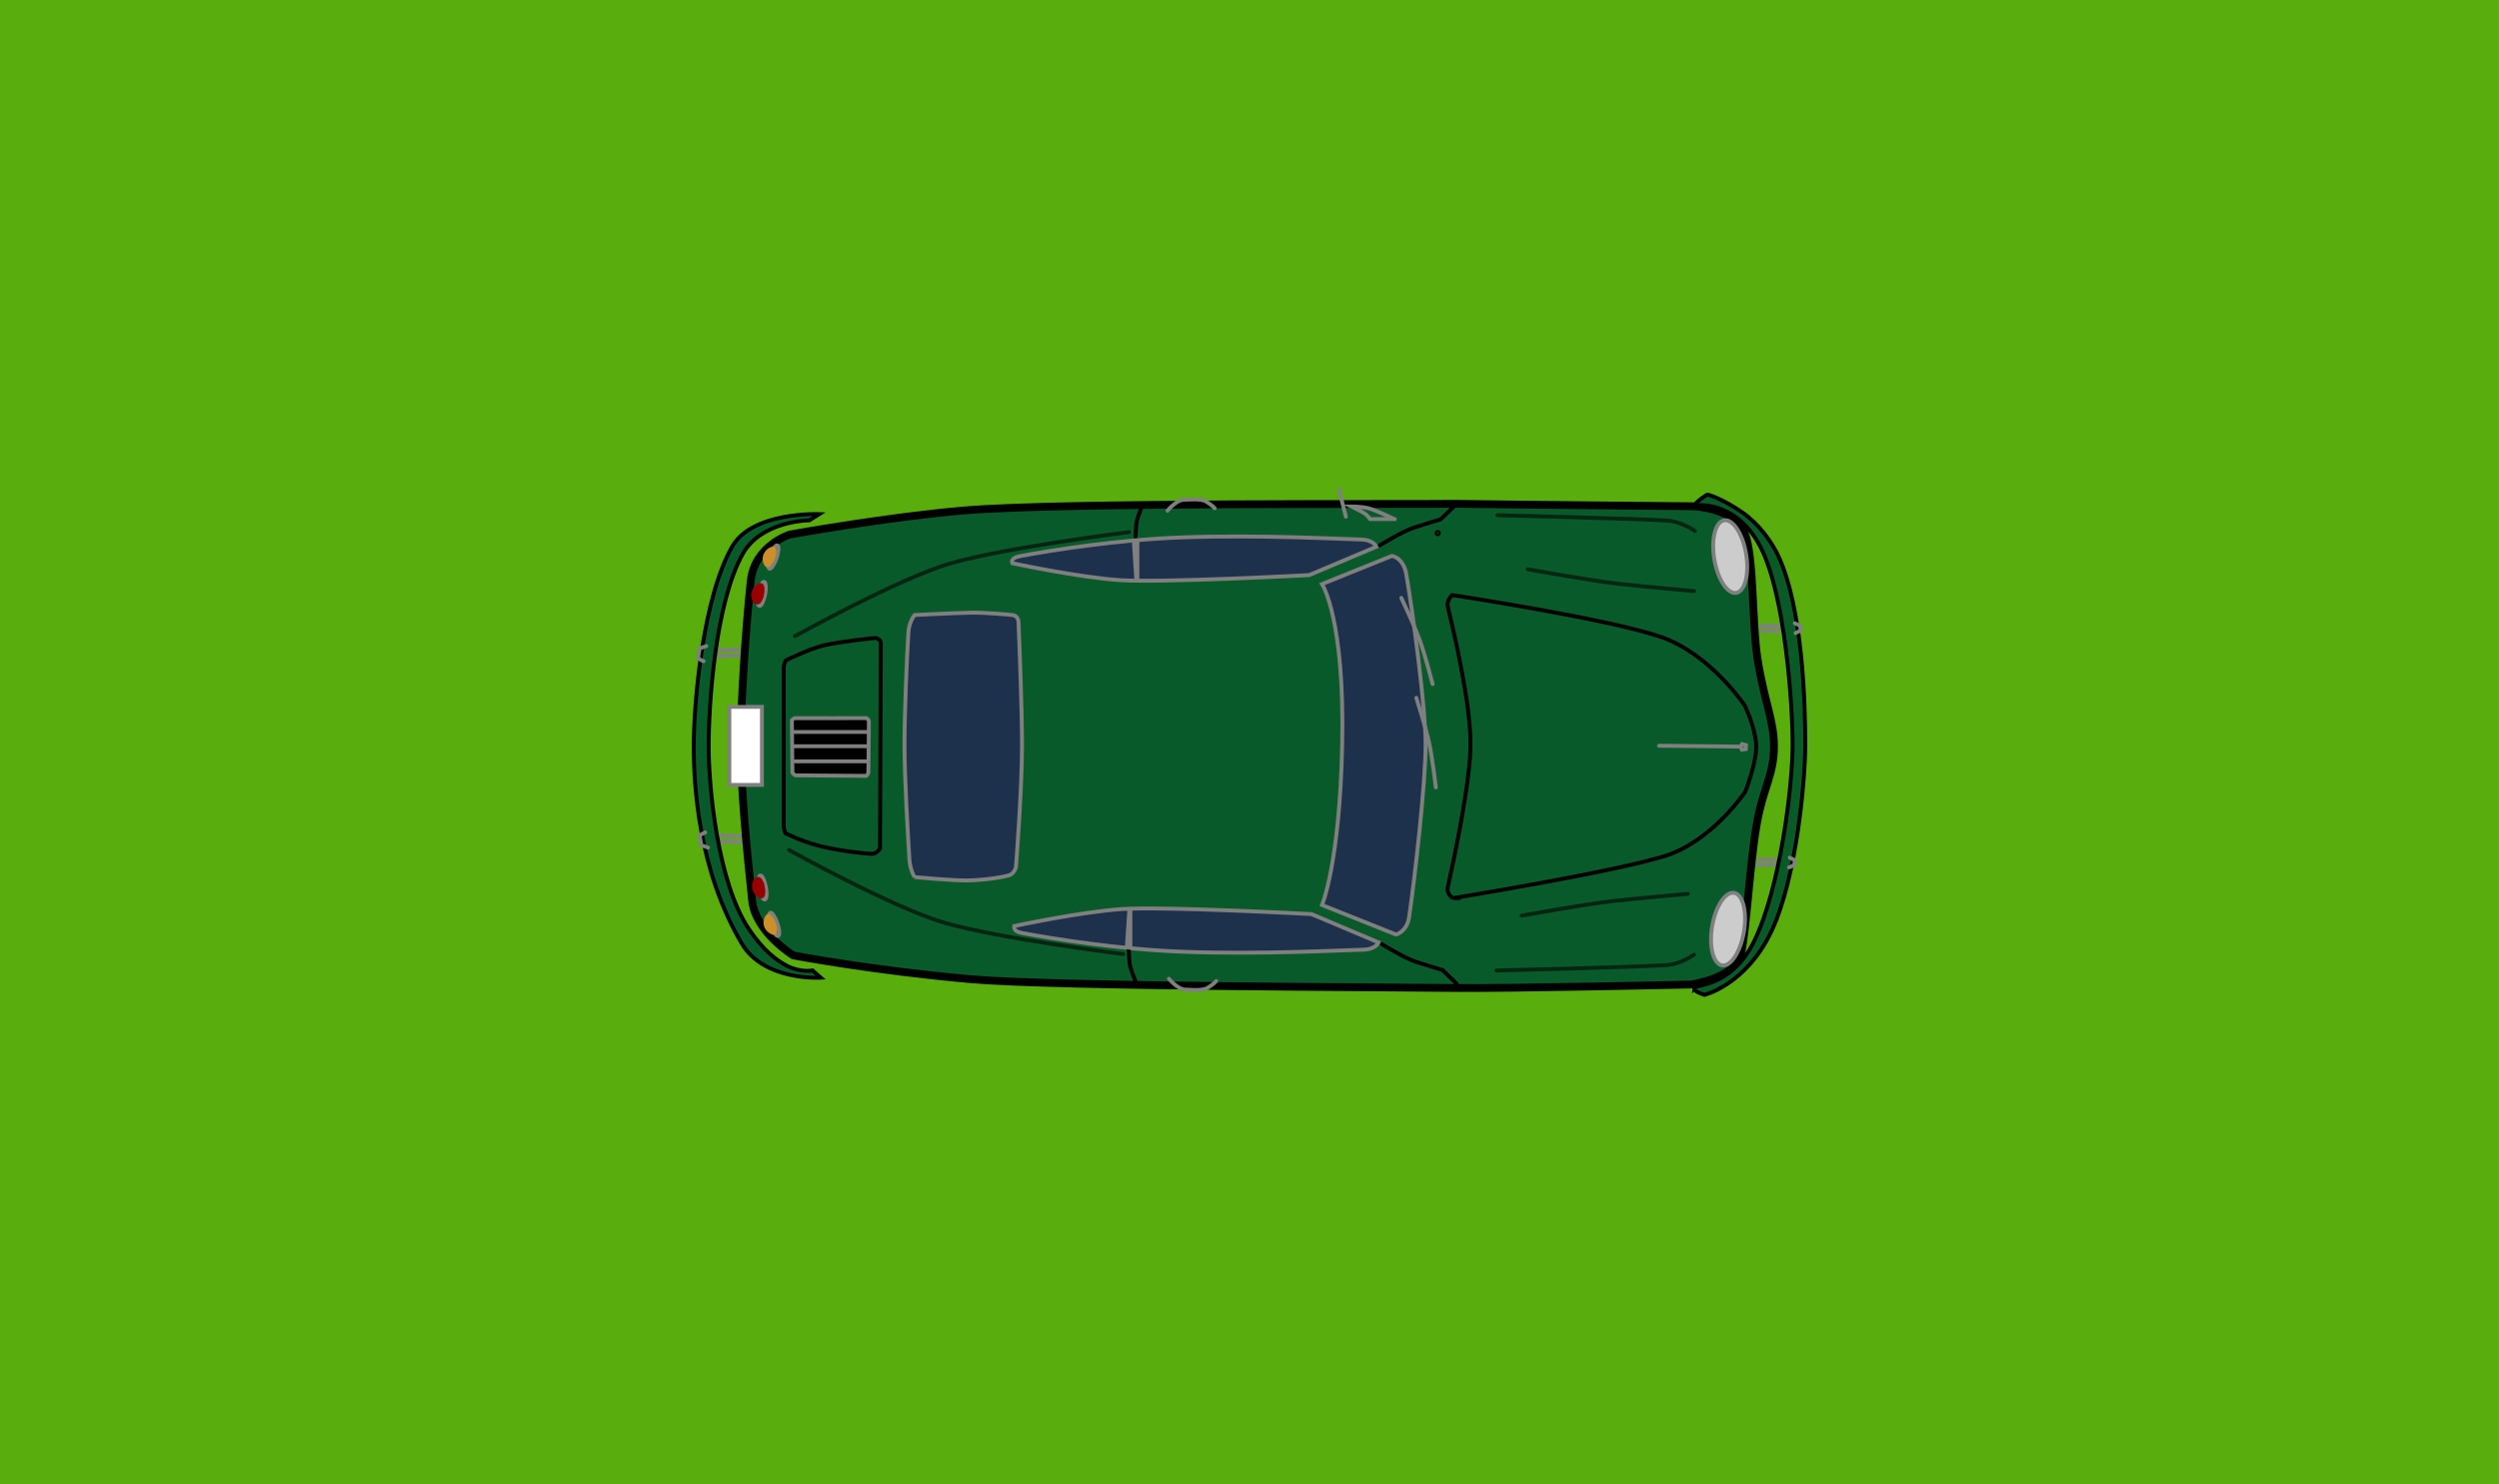 <svg version="1.1" xmlns="http://www.w3.org/2000/svg" xmlns:xlink="http://www.w3.org/1999/xlink" width="160.699" height="95.481" viewBox="0,0,160.699,95.481"><rect x="0" y="0" width="160.699" height="95.481" fill="#333333" stroke="none"/><g transform="translate(-159.65,-132.26)"><g data-paper-data="{&quot;isPaintingLayer&quot;:true}" fill-rule="nonzero" stroke-linejoin="miter" stroke-miterlimit="10" stroke-dasharray="" stroke-dashoffset="0" style="mix-blend-mode: normal"><path d="M159.65,227.74v-95.481h160.699v95.481z" fill="#59ad0d" stroke="none" stroke-width="0" stroke-linecap="butt"/><path d="M272.875,172.517h1.134" data-paper-data="{&quot;index&quot;:null}" fill="none" stroke="#808080" stroke-width="0.25" stroke-linecap="round"/><path d="M272.929,172.841h1.134" data-paper-data="{&quot;index&quot;:null}" fill="none" stroke="#808080" stroke-width="0.25" stroke-linecap="round"/><path d="M273.773,187.881h-1.134" fill="none" stroke="#808080" stroke-width="0.25" stroke-linecap="round"/><path d="M207.365,186.057l-1.347,-0.052" fill="none" stroke="#808080" stroke-width="0.25" stroke-linecap="round"/><path d="M205.914,186.382l1.399,0.054" fill="none" stroke="#808080" stroke-width="0.25" stroke-linecap="round"/><path d="M272.694,187.557h1.134" fill="none" stroke="#808080" stroke-width="0.25" stroke-linecap="round"/><path d="M205.862,174.465l1.347,-0.052" data-paper-data="{&quot;index&quot;:null}" fill="none" stroke="#808080" stroke-width="0.25" stroke-linecap="round"/><path d="M205.759,174.088l1.399,-0.054" data-paper-data="{&quot;index&quot;:null}" fill="none" stroke="#808080" stroke-width="0.25" stroke-linecap="round"/><path d="M208.015,190.169c-0.331,-3.118 -0.732,-7.248 -0.732,-10.032c0,-2.664 0.32,-7.426 0.643,-10.504c0.238,-2.269 2.503,-2.989 2.503,-2.989c0,0 6.372,-1.146 11.263,-1.554c6.293,-0.525 28.574,-0.377 31.518,-0.425c3.571,0.056 15.344,0.158 15.344,0.158c0,0 2.665,0.123 3.296,1.733c0.606,1.546 0.455,5.751 0.815,8.055c0.436,2.784 1.062,3.944 1.062,5.656c0,1.849 -0.7,2.659 -1.106,4.994c-0.459,2.641 -0.649,6.685 -1.029,8.435c-0.398,1.495 -3.191,1.891 -3.191,1.891c0,0 -11.607,0.265 -15.308,0.222c-3.338,-0.049 -25.583,-0.08 -31.064,-0.568c-6.308,-0.562 -11.363,-1.525 -11.363,-1.525c0,0 -2.433,-1.473 -2.654,-3.546z" fill="#095a2a" stroke="#000000" stroke-width="0.5" stroke-linecap="butt"/><path d="M248.491,192.978c0,0 1.435,0.89 2.173,1.136c0.687,0.229 1.744,0.54 1.744,0.54l0.915,0.884" data-paper-data="{&quot;index&quot;:null}" fill="none" stroke="#000000" stroke-width="0.25" stroke-linecap="round"/><path d="M253.201,164.784l-0.915,0.884c0,0 -1.057,0.311 -1.744,0.54c-0.738,0.246 -2.173,1.136 -2.173,1.136" fill="none" stroke="#000000" stroke-width="0.25" stroke-linecap="round"/><path d="M268.632,195.79c0.207,-0.224 2.401,-0.098 3.813,-2.98c1.706,-3.483 2.48,-10.051 2.48,-12.679c0,-2.541 -0.488,-9.7 -2.091,-12.737c-1.582,-2.998 -4.11,-2.626 -4.11,-2.626c0,0 -0.35,-0.006 0.683,-0.684c0.118,-0.078 1.654,0.591 2.666,1.426c0.985,0.812 1.629,1.873 1.909,2.461c1.619,3.405 1.757,9.721 1.757,12.159c0,2.379 -0.572,8.648 -2.176,12.034c-1.634,3.449 -4.302,4.087 -4.302,4.087c0,0 -0.836,-0.239 -0.629,-0.463z" fill="#095a27" stroke="#000000" stroke-width="0.25" stroke-linecap="butt"/><path d="M253.1,190.031c0,0 -0.455,-0.225 -0.346,-0.717c0.423,-1.917 1.457,-6.788 1.457,-9.212c0,-2.598 -1.031,-7.063 -1.455,-8.788c-0.11,-0.446 0.279,-0.778 0.279,-0.778c0,0 10.268,1.562 13.499,2.721c3.168,1.135 5.333,4.415 5.333,4.415c0,0 0.731,1.548 0.718,2.649c-0.013,1.128 -0.707,2.867 -0.707,2.867c0,0 -2.134,3.182 -5.155,4.129c-3.325,1.042 -13.624,2.714 -13.624,2.714z" fill="none" stroke="#000000" stroke-width="0.25" stroke-linecap="butt"/><path d="M244.663,190.473c0,0 1.134,-2.647 1.296,-10.283c0.173,-8.169 -1.296,-10.36 -1.296,-10.36l4.502,-1.814c0,0 0.733,0.104 0.919,1.195c0.476,2.801 1.241,8.639 1.241,10.912c0,2.445 -0.667,8.426 -1.061,11.119c-0.14,0.956 -0.839,1.131 -0.839,1.131z" fill="#1e314c" stroke="#808080" stroke-width="0.25" stroke-linecap="butt"/><path d="M232.677,166.821c0,0 0.001,-0.766 0.092,-1.105c0.084,-0.315 0.34,-0.959 0.34,-0.959" data-paper-data="{&quot;index&quot;:null}" fill="none" stroke="#000000" stroke-width="0.25" stroke-linecap="round"/><path d="M224.894,191.822c0,0 4.229,-0.909 6.91,-1.089c2.681,-0.18 12.179,0.324 12.179,0.324l4.319,1.824c0,0 -0.165,0.449 -1.022,0.467c-1.316,0.028 -6.433,0.313 -11.438,0.136c-4.245,-0.15 -8.496,-0.844 -10.452,-1.206c-0.691,-0.128 -0.496,-0.455 -0.496,-0.455z" fill="#1e314c" stroke="#808080" stroke-width="0.25" stroke-linecap="butt"/><path d="M225.245,168.031c1.955,-0.363 6.207,-1.056 10.452,-1.206c5.005,-0.177 10.122,0.108 11.438,0.136c0.857,0.018 1.022,0.467 1.022,0.467l-4.319,1.824c0,0 -9.498,0.504 -12.179,0.324c-2.681,-0.18 -6.91,-1.089 -6.91,-1.089c0,0 -0.195,-0.327 0.496,-0.455z" data-paper-data="{&quot;index&quot;:null}" fill="#1e314c" stroke="#808080" stroke-width="0.25" stroke-linecap="butt"/><path d="M218.462,188.68c0,0 -0.29,-0.454 -0.335,-1.17c-0.113,-1.811 -0.313,-5.295 -0.313,-7.325c0,-2.057 0.14,-5.463 0.252,-7.258c0.043,-0.679 0.396,-1.107 0.396,-1.107c0,0 2.427,-0.124 3.573,-0.149c1.064,-0.023 2.689,0.149 2.689,0.149c0,0 0.402,-0.006 0.421,0.462c0.07,1.636 0.226,5.699 0.226,7.903c0,2.833 -0.389,7.848 -0.389,7.848c0,0 -0.103,0.434 -0.457,0.533c-0.686,0.192 -1.959,0.329 -2.747,0.329c-0.978,0 -3.317,-0.216 -3.317,-0.216z" fill="#1e314c" stroke="#808080" stroke-width="0.25" stroke-linecap="butt"/><path d="M212.433,195.148c0,0 -3.654,0.229 -5.081,-2.192c-2.796,-4.742 -3.091,-10.168 -3.091,-12.694c0,-2.871 0.605,-9.62 2.484,-12.865c1.3,-2.244 5.588,-2.068 5.588,-2.068l-0.634,0.399c0,0 -3.066,0.01 -4.284,2.153c-1.78,3.193 -2.194,9.686 -2.194,12.381c0,2.631 0.571,8.74 2.574,11.739c0.937,1.402 1.795,2.037 2.466,2.384c0.878,0.453 1.643,0.296 1.643,0.296z" fill="#095a2b" stroke="#000000" stroke-width="0.25" stroke-linecap="butt"/><path d="M210.607,181.957l-0.035,-3.367c0,0 0.106,-0.139 0.233,-0.137c0.559,0.008 4.545,-0.003 4.545,-0.003c0,0 0.175,0.054 0.175,0.256c0,0.802 -0.035,2.832 -0.035,3.221c0,0.127 -0.14,0.24 -0.14,0.24c0,0 -3.956,-0.035 -4.511,-0.035c-0.126,0 -0.232,-0.175 -0.232,-0.175z" fill="#000000" stroke="#808080" stroke-width="0.25" stroke-linecap="butt"/><path d="M210.15,185.848c0,0 -0.104,-0.245 -0.104,-0.494c0,-1.097 0,-8.009 0,-10.083c0,-0.375 0.155,-0.544 0.155,-0.544c0,0 1.467,-0.716 2.369,-0.941c0.997,-0.25 3.358,-0.492 3.358,-0.492c0,0 0.363,0.045 0.363,0.346c0,1.468 -0.052,13.197 -0.052,13.197c0,0 -0.194,0.346 -0.531,0.346c-0.215,0 -1.935,-0.154 -3.305,-0.497c-1.297,-0.324 -2.253,-0.838 -2.253,-0.838z" fill="none" stroke="#000000" stroke-width="0.25" stroke-linecap="butt"/><path d="M271.16,189.691c0.565,0.094 0.849,1.214 0.635,2.502c-0.214,1.288 -0.846,2.256 -1.41,2.163c-0.565,-0.094 -0.849,-1.214 -0.635,-2.502c0.214,-1.288 0.846,-2.256 1.41,-2.163z" fill="#cccccc" stroke="#808080" stroke-width="0.25" stroke-linecap="butt"/><path d="M269.889,168.229c-0.214,-1.288 0.07,-2.409 0.635,-2.502c0.565,-0.094 1.196,0.874 1.41,2.163c0.214,1.288 -0.07,2.409 -0.635,2.502c-0.565,0.094 -1.196,-0.874 -1.41,-2.163z" data-paper-data="{&quot;index&quot;:null}" fill="#cccccc" stroke="#808080" stroke-width="0.25" stroke-linecap="butt"/><path d="M266.335,180.227l5.239,0.056l0.105,-0.163l0.245,0.07l-0.01,0.252l-0.249,0.038l-0.108,-0.202" fill="none" stroke="#808080" stroke-width="0.25" stroke-linecap="round"/><path d="M275.066,172.355l0.336,0.144l0.048,0.319l-0.336,0.161" fill="none" stroke="#808080" stroke-width="0.25" stroke-linecap="round"/><path d="M274.74,187.429l0.336,0.161l-0.048,0.319l-0.336,0.144" data-paper-data="{&quot;index&quot;:null}" fill="none" stroke="#808080" stroke-width="0.25" stroke-linecap="round"/><path d="M249.762,170.719c0,0 0.86,1.823 1.198,2.754c0.333,0.917 0.815,2.789 0.815,2.789" fill="none" stroke="#808080" stroke-width="0.25" stroke-linecap="round"/><path d="M250.728,177.147c0,0 0.61,1.921 0.821,2.889c0.208,0.953 0.436,2.873 0.436,2.873" fill="none" stroke="#808080" stroke-width="0.25" stroke-linecap="round"/><path d="M232.672,195.389c0,0 -0.256,-0.644 -0.34,-0.959c-0.091,-0.339 -0.092,-1.105 -0.092,-1.105" fill="none" stroke="#000000" stroke-width="0.25" stroke-linecap="round"/><path d="M252.103,166.479c0.04,0 0.072,0.032 0.072,0.072c0,0.04 -0.032,0.072 -0.072,0.072c-0.04,0 -0.072,-0.032 -0.072,-0.072c0,-0.04 0.032,-0.072 0.072,-0.072z" fill="none" stroke="#000000" stroke-width="0.25" stroke-linecap="butt"/><path d="M249.341,165.646h-1.589c0,0 -0.157,-0.23 -0.343,-0.356c-0.21,-0.141 -0.855,-0.451 -0.855,-0.451c0,0 0.711,-0.001 1.154,0.129c0.482,0.142 1.63,0.69 1.63,0.69" fill="none" stroke="#808080" stroke-width="0.25" stroke-linecap="round"/><path d="M246.198,165.497l-0.445,-1.75" fill="none" stroke="#808080" stroke-width="0.25" stroke-linecap="round"/><path d="M232.719,169.509l-0.157,-2.371l0.228,-0.039v2.371z" fill="none" stroke="#808080" stroke-width="0.25" stroke-linecap="butt"/><path d="M232.341,190.857v2.371l-0.228,-0.039l0.157,-2.371z" data-paper-data="{&quot;index&quot;:null}" fill="none" stroke="#808080" stroke-width="0.25" stroke-linecap="butt"/><path d="M234.725,165.108c0,0 0.578,-0.698 1.046,-0.698c0.213,0 1.06,-0.104 1.417,0.099c0.387,0.22 0.576,0.449 0.576,0.449" fill="none" stroke="#808080" stroke-width="0.25" stroke-linecap="round"/><path d="M237.857,195.366c0,0 -0.189,0.229 -0.576,0.449c-0.357,0.203 -1.204,0.099 -1.417,0.099c-0.469,0 -1.046,-0.698 -1.046,-0.698" data-paper-data="{&quot;index&quot;:null}" fill="none" stroke="#808080" stroke-width="0.25" stroke-linecap="round"/><path d="M215.424,179.343h-4.751" fill="none" stroke="#808080" stroke-width="0.25" stroke-linecap="round"/><path d="M215.424,181.232h-4.643" fill="none" stroke="#808080" stroke-width="0.25" stroke-linecap="round"/><path d="M210.673,180.261h4.805" fill="none" stroke="#808080" stroke-width="0.25" stroke-linecap="round"/><path d="M206.55,182.748v-5.02h2.095v5.02z" fill="#ffffff" stroke="#808080" stroke-width="0.25" stroke-linecap="butt"/><path d="M205.178,186.775l-0.432,-0.144l-0.108,-0.648l0.36,-0.18" fill="none" stroke="#808080" stroke-width="0.25" stroke-linecap="round"/><path d="M204.89,174.791l-0.36,-0.18l0.108,-0.648l0.432,-0.144" data-paper-data="{&quot;index&quot;:null}" fill="none" stroke="#808080" stroke-width="0.25" stroke-linecap="round"/><path d="M209.638,191.648c0.141,0.414 0.164,0.781 0.051,0.819c-0.113,0.038 -0.319,-0.266 -0.46,-0.68c-0.141,-0.414 -0.164,-0.781 -0.051,-0.819c0.113,-0.038 0.319,0.266 0.46,0.68z" fill="none" stroke="#808080" stroke-width="0.25" stroke-linecap="butt"/><path d="M208.898,189.307c0.083,0.429 0.055,0.796 -0.062,0.818c-0.117,0.023 -0.279,-0.307 -0.362,-0.737c-0.083,-0.429 -0.055,-0.796 0.062,-0.818c0.117,-0.023 0.279,0.307 0.362,0.737z" fill="none" stroke="#808080" stroke-width="0.25" stroke-linecap="butt"/><path d="M209.415,191.669c0.111,0.301 0.127,0.568 0.035,0.597c-0.092,0.029 -0.428,-0.137 -0.54,-0.437c-0.111,-0.301 0.044,-0.622 0.136,-0.651c0.092,-0.029 0.257,0.191 0.369,0.491z" fill="#cc8f29" stroke="#cc8f29" stroke-width="0.25" stroke-linecap="butt"/><path d="M208.699,189.263c0.071,0.291 0.051,0.629 -0.077,0.66c-0.127,0.031 -0.402,-0.226 -0.473,-0.517c-0.071,-0.291 0.088,-0.583 0.216,-0.614c0.127,-0.031 0.263,0.18 0.334,0.471z" fill="#990000" stroke="#990000" stroke-width="0.25" stroke-linecap="butt"/><path d="M209.126,168.84c-0.113,-0.038 -0.09,-0.405 0.051,-0.819c0.141,-0.414 0.347,-0.718 0.46,-0.68c0.113,0.038 0.09,0.405 -0.051,0.819c-0.141,0.414 -0.347,0.718 -0.46,0.68z" data-paper-data="{&quot;index&quot;:null}" fill="none" stroke="#808080" stroke-width="0.25" stroke-linecap="butt"/><path d="M208.485,171.238c-0.117,-0.023 -0.145,-0.389 -0.062,-0.818c0.083,-0.429 0.245,-0.759 0.362,-0.737c0.117,0.023 0.145,0.389 0.062,0.818c-0.083,0.429 -0.245,0.759 -0.362,0.737z" data-paper-data="{&quot;index&quot;:null}" fill="none" stroke="#808080" stroke-width="0.25" stroke-linecap="butt"/><path d="M208.994,168.63c-0.092,-0.029 -0.248,-0.351 -0.136,-0.651c0.111,-0.301 0.447,-0.466 0.54,-0.437c0.092,0.029 0.077,0.297 -0.035,0.597c-0.111,0.301 -0.277,0.521 -0.369,0.491z" data-paper-data="{&quot;index&quot;:null}" fill="#cc8f29" stroke="#cc8f29" stroke-width="0.25" stroke-linecap="butt"/><path d="M208.314,171.016c-0.127,-0.031 -0.287,-0.323 -0.216,-0.614c0.071,-0.291 0.345,-0.548 0.473,-0.517c0.127,0.031 0.148,0.369 0.077,0.66c-0.071,0.291 -0.206,0.502 -0.334,0.471z" data-paper-data="{&quot;index&quot;:null}" fill="#990000" stroke="#990000" stroke-width="0.25" stroke-linecap="butt"/><path d="M231.874,193.629c0,0 -7.957,-0.991 -11.5,-2.016c-3.273,-0.948 -9.985,-4.678 -9.985,-4.678" fill="none" stroke="#042511" stroke-width="0.25" stroke-linecap="round"/><path d="M210.77,173.18c0,0 6.712,-3.73 9.985,-4.678c3.543,-1.026 11.5,-2.016 11.5,-2.016" data-paper-data="{&quot;index&quot;:null}" fill="none" stroke="#042511" stroke-width="0.25" stroke-linecap="round"/><path d="M268.583,170.279c0,0 -3.111,-0.274 -4.866,-0.469c-1.806,-0.201 -5.822,-0.935 -5.822,-0.935" fill="none" stroke="#042712" stroke-width="0.25" stroke-linecap="round"/><path d="M257.498,191.16c0,0 4.016,-0.734 5.822,-0.935c1.755,-0.195 4.866,-0.469 4.866,-0.469" data-paper-data="{&quot;index&quot;:null}" fill="none" stroke="#042511" stroke-width="0.25" stroke-linecap="round"/><path d="M255.943,165.4c0,0 8.622,0.207 10.918,0.345c0.931,0.056 1.779,0.673 1.779,0.673" fill="none" stroke="#042611" stroke-width="0.25" stroke-linecap="round"/><path d="M268.584,193.667c0,0 -0.847,0.617 -1.779,0.673c-2.296,0.138 -10.918,0.345 -10.918,0.345" data-paper-data="{&quot;index&quot;:null}" fill="none" stroke="#042511" stroke-width="0.25" stroke-linecap="round"/></g></g></svg><!--rotationCenter:80.349715:47.74025999999998-->